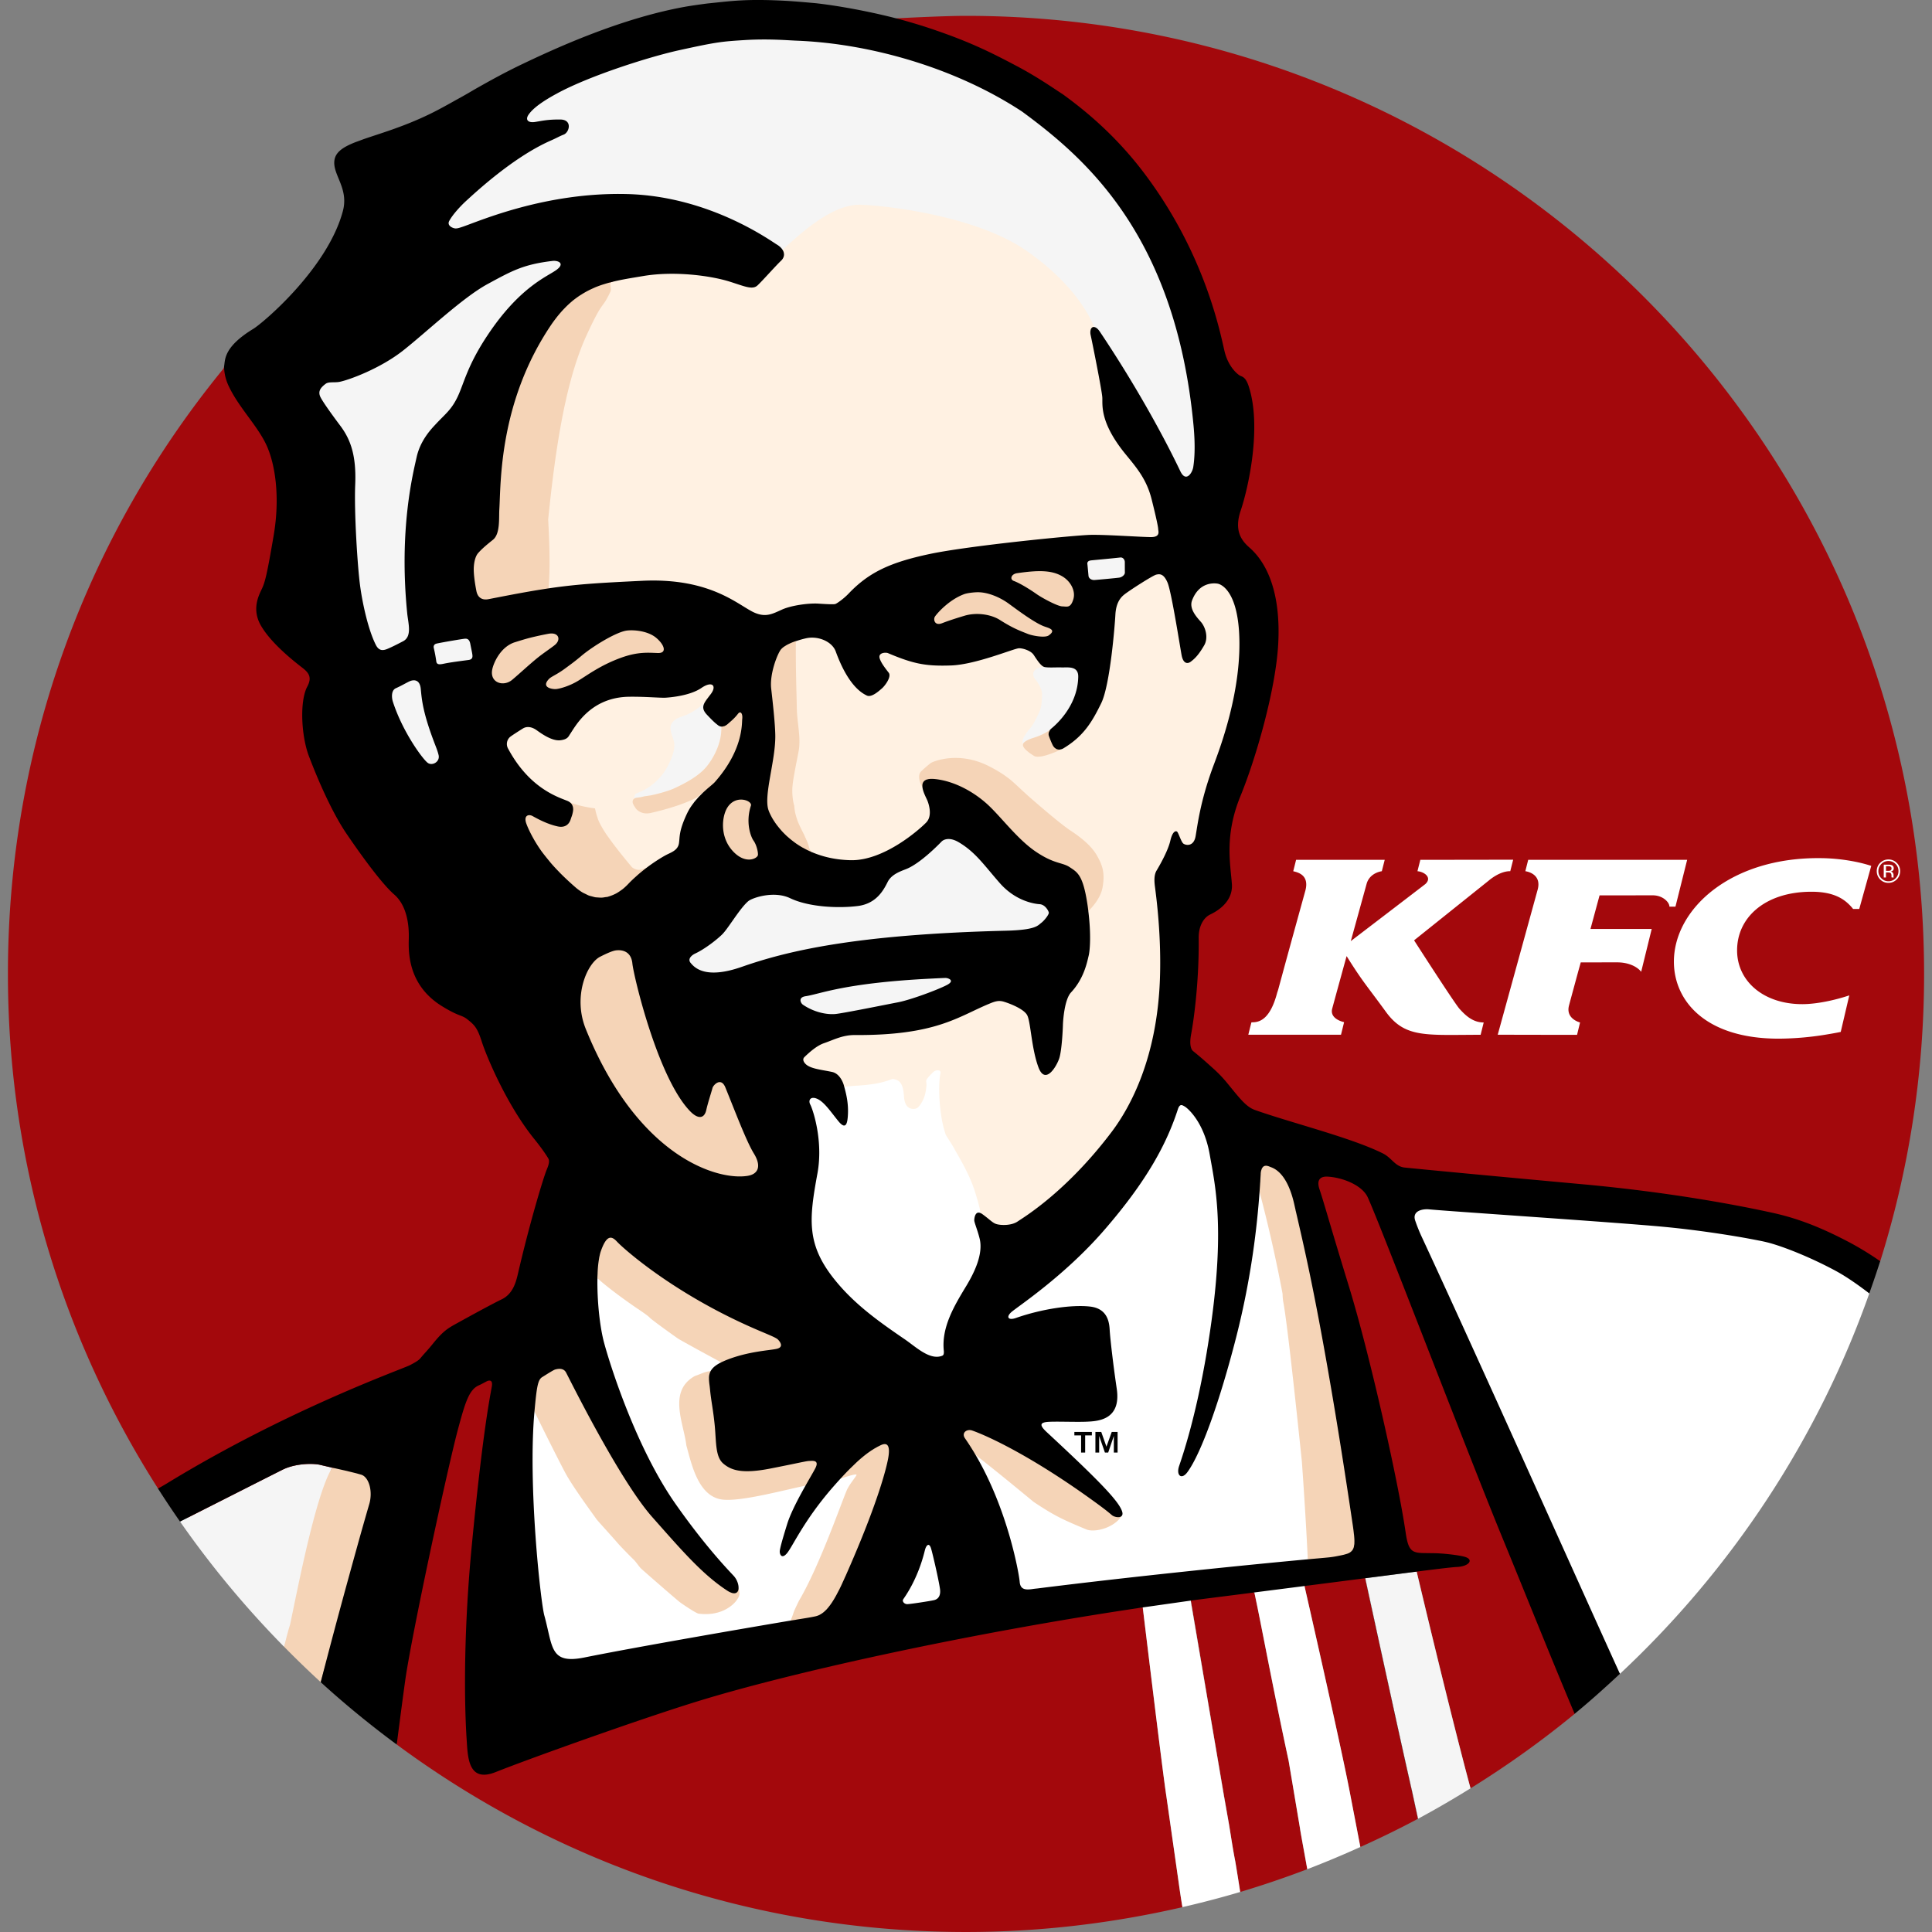 <svg width="295.295px" height="295.295px" viewBox="3.495 2.509 295.295 295.295" xmlns="http://www.w3.org/2000/svg"><rect x="3.495" y="2.509" width="295.295" height="295.295" fill="#808080" stroke="none"/><path d="M151.146 4.931c-3.52 0-10.387.368-10.667.385 1.331.355-102.726 53.74-102.726 53.18-.032.181-.081.331-.176.449-20.628 25.234-32.872 57.29-32.872 92.426 0 28.958 8.437 55.93 22.944 78.656.098-.053 36.938 35.63 36.487 39.123 24.333 18 54.419 28.653 87.006 28.653 11.381 0 22.438-1.344 33.08-3.795a118.666 118.666 0 0 1-.529-3.446l-1.922-13.5c-.58-3.693-3.604-28.793-3.604-28.793l-.011-.074 3.22-1.236s4.231.175 4.127.188c0 0 4.291 25.244 5.037 29.623l.808 4.636c.311 1.866.574 3.718.959 5.636.271 1.595.51 3.124.746 4.646 3.471-1.043 6.891-2.2 10.246-3.482-.51-2.869-1.064-5.826-1.111-6.264l-1.729-10.27c-2.284-10.595-3.739-18.454-4.808-23.682-.151-.751-.436-2.086-.436-2.086l3.305-1.322 4.36.34s5.562 24.34 6.951 31.699l1.586 8.193c2.983-1.35 5.937-2.775 8.806-4.318l-.918-4.204c-.098-.407-.203-.896-.328-1.44-1.869-8.222-6.828-31.125-6.828-31.125l3.978-1.562 3.886.547h.018s4.992 21.114 8.23 33.131c5.562-3.452 10.891-7.243 15.915-11.387 0 0 46.373-69.416 46.705-69.187 4.347-13.857 6.701-28.604 6.701-43.899C297.58 70.496 232.018 4.931 151.146 4.931z" fill="#a3080c"/><path d="M187.834 77.833s-18.29-34.49-25.751-39.667c-7.452-5.177-19.735-8.409-28.25-7.333-10.781 1.361-35.439 14.41-37.078 14.841.012.126-9.187 11.473-11.589 23.159-.534 2.597-10 44-10 44l18 52 64.146 30.604 23.521-25.604s3.001-25.333 9.334-44.333 4.333-29.333 4.333-29.333l-6.666-18.334z" fill="#fff1e2"/><path d="M114.01 210.609zM109.271 111.341c-1.018.58-1.771.716-2.241.966-.471.257-1.214.809-1.03 1.796.194.992.466 1.314.561 2.079.09.757-.274 2.129-1.154 3.687-.866 1.562-2.252 2.69-3.039 3.147-.774.463-1.249.588-1.689.82-.1.046-.19.285-.28.765l-.009.009a.756.756 0 0 1 .204-.118c.169-.072.517-.081.83-.139.303-.056.526-.127.637-.142.118-.014.82-.113.938-.139.118-.023 2.245-.468 3.563-1.075 1.311-.61 3.613-1.72 4.932-3.314.969-1.167 2.136-3.292 2.25-5.401.027-.436.022-.707.022-.707s.005 0 .005-.005c.015 0 .028-.004.042-.004a.93.93 0 0 1-.563-.208c-.353-.276-.638-.48-1.72-1.636-.696-.746-.648-1.293-.271-1.918-.009.014-.025.028-.035.042-.322.3-.948.916-1.953 1.495M163.049 104.448s-.594.051-.798.141c-.162.067-.468.181-.677.461-.209.285-.256.783.181 1.318.444.533 1.058 1.529 1.007 2.382-.033.375.021 1.601-.375 2.484-.445 1.001-.959 1.988-1.312 2.433-.204.262-1.146 1.304-1.284 2.042-.037.155 0 .327.073.489 0 0 .011-.009.011.004-.005.005 0 .014-.005.023a.473.473 0 0 1 .088-.167c.234-.264.714-.531 1.548-.788 1.106-.35 1.892-.767 2.503-1.233-.074.086-.093.186-.14.285.063-.153.135-.304.272-.424.328-.283 4.668-3.196 4.779-7.899.042-1.766-2.249-1.999-3.203-2.031-.709-.03-2.045.62-2.609.483-.01-.004-.026-.019-.047-.023.01 0 .01.004.01.004-.001.011-.018.011-.022.016M116.833 136.916s17.25 5.334 25.5-4.25c8.25-9.583 22.5 5.084 23.416 9.417.918 4.333-21.416 16.333-28.166 16.583s-33.5-3.333-33.5-6.083 12.75-15.667 12.75-15.667zM187.625 68.375c-2.743-29.092-16.129-43.673-25.75-50.75-10.111-6.662-34.164-12.53-45.5-12C103 6.25 72.112 20.839 70.917 21.917c-1.139 1.039-21.854 35.677-19.292 41.865 2.562 6.188 6.192 35.413 7.375 37.76.36.703 6.269 19.743 10.167 19.042 3.929-.707 7.592-18.072 7.417-19.417-.5-3.833-7.457-21.106-6.917-23.542.547-2.429 19.128-31.52 20.458-32.542.938-.714 32.811-4.678 32.996-4.37-.004-.009-.004-.019-.017-.028l-.004-.005c2.228-1.942 7.395-7.061 12.012-6.877 4.613.19 17.802 1.838 25.253 7.021 7.462 5.177 9.766 10.245 10.398 11.663-.004 0-.014.007-.019.007.25.037 10.629 23.631 13.671 23.715 2.03.055 3.544-4.337 3.21-7.834zM174.713 87.718c-1.107.129-4.134.405-4.468.447-.595.077-.579.413-.542.665.031.26.125 1.256.16 1.685.037.426.482.676.939.639.459-.032 3.354-.294 3.785-.361.422-.069.84-.426.834-.767-.009-.343-.004-1.249-.009-1.615-.01-.369-.282-.74-.699-.693M54.274 226.835c.575.125 1.188.265 1.78.403-1.323-.307-2.762-.621-3.587-.825-.408-.103-1.05-.162-1.793-.147-1.24.027-2.771.271-4.007.892-1.563.776-11.493 5.812-15.655 7.914a147.622 147.622 0 0 0 15.908 19.141c.364-1.501 6.873-8.331 7.789-12.334 1.254-5.486-1.867-12.727-.435-15.044M220.016 242.717l-7.848 1.012s5.645 26.063 7.156 32.564l.91 4.204c2.73-1.47 5.4-3.022 8.022-4.653-3.243-12.017-8.235-33.127-8.235-33.127h-.005z" fill="#F5F5F5"/><g fill="none"><path d="M172.609 223.619l-.789-2.248h-.902v3.15h.574v-2.535l.876 2.535h.505l.867-2.535v2.535h.578v-3.15h-.903zM167.706 221.898h1.028v2.623h.621v-2.623h1.03v-.527h-2.679z"/></g><path d="M265.486 138.438c-3.963 2.994-6.157 7.038-6.145 11.085.018 5.999 4.87 11.776 16.112 11.739a45.938 45.938 0 0 0 7.487-.681 45.762 45.762 0 0 0 1.9-.349l1.307-5.584c-2.178.728-4.93 1.33-7.137 1.34-5.986.019-10-3.531-10.01-8.187-.01-2.48 1.01-4.66 2.854-6.254 1.976-1.708 4.887-2.741 8.527-2.741 2.883 0 4.569.797 5.719 1.935.231.223.444.457.631.702h.938l1.835-6.59c-1.892-.624-4.694-1.149-7.651-1.182-6.884-.091-12.478 1.829-16.367 4.767M256.111 139.354c.808 0 1.479.294 1.929.679.386.327.616.716.616 1.052h.923l1.788-7.156h-24.295l-.354 1.4-.084.34s2.659.299 1.844 2.957l-6.064 22.034 10.314.02h1.81l.459-1.892s-2.269-.547-1.675-2.642c.027-.131.882-3.265 1.392-5.146.228-.812.39-1.396.39-1.396l5.553-.004c.908 0 1.604.167 2.142.375 1.112.426 1.539 1.072 1.539 1.072l1.61-6.548h-9.359l1.012-3.74.379-1.395 8.131-.01zM226.592 156.727c-.72-.77-6.962-10.493-6.962-10.493l11.039-8.835.366-.294a7.621 7.621 0 0 1 1.365-.917c1.174-.603 1.93-.517 1.93-.517l.443-1.761-14.189.021-.354 1.395-.084.345c.965.067 2.311.929 1.211 1.956-.145.123-11.404 8.727-11.404 8.727l.088-.304 2.341-8.481c.495-1.694 2.315-1.898 2.315-1.898l.445-1.745-13.547.004-.348 1.396-.09.345c.648.167 2.498.526 1.857 2.957-4.521 16.338-4.004 14.721-4.31 15.611-1.013 3.873-2.53 4.406-3.442 4.505-.199.019-.371.019-.496.026l-.187.731-.287 1.158H208.46l.474-1.918s-2.248-.445-1.82-2.067a1051 1051 0 0 1 1.287-4.708c.486-1.771.916-3.323.916-3.323 2.457 3.939 3.023 4.425 5.988 8.495 2.729 3.765 5.646 3.589 12.688 3.54.573-.004 1.168-.009 1.808-.009l.469-1.882c-1.784.011-2.965-1.292-3.678-2.06M293.398 134.391a1.739 1.739 0 0 0-1.27-.517c-.49 0-.908.172-1.261.517a1.726 1.726 0 0 0-.521 1.263c0 .498.176.92.521 1.271.344.346.771.526 1.261.526.501 0 .918-.181 1.27-.526.35-.352.524-.774.524-1.271a1.691 1.691 0 0 0-.524-1.263m-.173 2.359a1.485 1.485 0 0 1-1.095.457c-.426 0-.788-.153-1.084-.457a1.501 1.501 0 0 1-.45-1.096c0-.422.153-.788.45-1.087a1.47 1.47 0 0 1 1.084-.456 1.5 1.5 0 0 1 1.095.456c.297.299.444.665.444 1.087 0 .43-.148.797-.444 1.096" fill="#fff"/><path d="M292.941 135.231c0-.246-.106-.412-.303-.498a1.745 1.745 0 0 0-.537-.065h-.687v1.963h.339v-.776h.271c.189 0 .314.023.396.065.116.076.181.225.177.452v.151l.014.067v.023s0 .009.011.019h.319l-.006-.028c-.019-.014-.019-.046-.027-.1v-.29c0-.1-.036-.209-.109-.309-.064-.101-.188-.167-.334-.19a.662.662 0 0 0 .282-.095.442.442 0 0 0 .194-.389m-.546.344a.921.921 0 0 1-.318.037h-.319v-.707h.292c.193-.004.338.022.426.072.084.046.131.146.131.29a.32.32 0 0 1-.212.308M273.5 189.501c-18.667-5.667-57-4.333-57-4.333l31.333 73.833s2.901-1.455 3.265-.661c16.998-15.892 30.197-35.764 38.112-58.146-.624-.48 2.957-5.026-15.71-10.693z" fill="#fff"/><path fill="none" d="M174.318 221.751v-.38h-.31z"/><path fill="none" d="M174.318 221.751v-.38h-.31z"/><path d="M209.842 276.622c-1.398-7.358-6.966-31.699-6.966-31.699s7.392-1.942 9.124-6.173c1.732-4.229-2.189-10.745-2.375-13.312-.801-7.666-3.812-39.063-8.75-45.563-2.875-3.785-16.096-11.253-17.125-11.208-4.75.208-14.25 20.896-22.188 22.771-5.291 1.25-9.029-3.897-8.172-3.509-.016-.011-.033-.02-.043-.028 0 0 .01-.592-.875-3.373-.886-2.791-2.74-5.719-3.083-6.381-.333-.664-1.339-2.109-1.374-2.275-.028-.163-.394-1.094-.653-2.79-.493-3.272-.267-5.464-.248-5.663.01-.2.101-.793.128-.913.021-.126-.028-.339-.179-.376-.158-.027-.58-.13-1.021.324-.92.928-.962 1.104-.979 1.261-.032.147.063.427.035.751-.1 1.029-.28 1.816-.741 2.567-.459.76-.758 1.021-1.408.959-.661-.06-1.211-.584-1.291-1.941-.086-1.356-.353-1.821-.625-2.141-.271-.334-.889-.487-1.1-.474-.208 0-.382.186-1.812.537-1.418.36-3.672.481-4.004.495-.339.021-1.576.146-1.585.148.259.968-5.198-.521-6.116.216-1.875 1.5-2.751 11.24-3.667 16.291l-.002.016L92 188.25l-10.75 25s3.25 49.5 3.25 50.25 68-14.75 68-14.75l25.654-.555s.007.019.012.067c.182 1.479 3.025 25.104 3.604 28.804l1.924 13.49c.158 1.146.334 2.305.527 3.447 2.977-.688 5.924-1.45 8.83-2.32-.236-1.521-.48-3.056-.746-4.641-.382-1.923-.646-3.771-.955-5.641l-.814-4.635c-.742-4.375-5.042-29.613-5.042-29.613l4.507-2.846 5.217 1.594c.139.641.277 1.334.436 2.086 1.07 5.236 2.529 13.088 4.807 23.673l1.729 10.278c.047.437.604 3.394 1.117 6.267a150.949 150.949 0 0 0 8.11-3.394l-1.575-8.189z" fill="#fff"/><g fill="#f5d4b7"><path d="M158.875 89.083c-5.667.833-13.917 5.458-13.542 8.833.231 2.092 12.05 2.412 17.375 2.792s6.204-4.739 5.918-7.521-3.787-4.98-9.751-4.104zM197.547 179.938c-2.812-.293-1.506 4.268-1.539 4.729v.009a221.787 221.787 0 0 1 3.518 15.567c.012.478.047.897.106 1.237.403 2.111 1.237 8.938 2.841 24.356.371 5.136.695 10.492.909 14.997.146-.01 9.618.539 9.618.539s-.375-13.25-3.312-29.875c-2.939-16.623-7.344-31.059-12.141-31.559zM172.007 138.188c.427-2.345-.062-3.504-.829-4.875-.756-1.367-2.216-2.646-4.104-3.886-1.824-1.214-5.949-4.854-6.35-5.198-.39-.336-2.316-2.157-2.762-2.519-.464-.357-1.363-1.105-3.337-2.106-4.783-2.412-8.629-.607-8.778-.524-.146.082-.856.656-1.536 1.302-.67.635-.167 1.863.09 2.311 0 0 25.384 18.607 25.435 19.041l.019.014s1.799-1.644 2.152-3.56M161.505 115.271c-.834.257-1.313.523-1.548.788-.046.053-.064.111-.083.167-.021.044-.021.09-.021.134v.102c.01.044.027.081.037.121.022.046.047.095.074.141.02.03.037.063.062.095.037.058.09.113.141.171.021.028.047.051.074.077a3.548 3.548 0 0 0 .274.25c.09.077.182.148.273.225.02.009.027.019.047.033.111.081.223.155.334.231.004.005.01.005.014.009.125.081.246.158.361.234.125.074.301.113.516.118a3.48 3.48 0 0 0 .724-.067c.89-.176 2.028-.625 2.993-1.087 0 .005-.01 0-.02.005-.056.019-1.82-2.894-1.752-2.98-.609.466-1.388.883-2.5 1.233M127.421 132.678c.07.028.132.069.204.097-.009-.009-.015-.014-.02-.023-.361-.375-.389-.459-.515-.969-.137-.531-.484-1.182-.63-1.55-.157-.371-.855-1.629-1.124-2.444-.268-.816-.389-1.314-.443-2.132-.208-.617-.366-1.845-.271-2.955.081-.982.299-2.113.922-5.292.422-2.088-.239-4.493-.262-6.72-.02-1.717-.189-5.937-.143-10.184v-.014c-.294.1-38.097-8.01-37.831-8.05.005 0 .015-.005.023-.005.299-3.13.118-7.341-.051-10.534.979-9.591 2.453-20.693 5.842-28.094 2.619-5.691 2.269-3.816 3.563-6.498.072-.144.167-.313.182-.512.014-.134-.096-.887-.118-1.126v-.009c-.077.023-9.29-2.557-20.753 23.752C71.198 80.438 77.583 108 77.583 108l9.979 3.313 6.5-3.531 15.375-3.156 6.281 3.063s-1.935 5.881-1.95 5.881c0 .004-.005.004-.005.004s.005.276-.027.707c-.108 2.113-1.276 4.238-2.25 5.406-1.313 1.59-3.614 2.7-4.924 3.313-1.32.603-3.445 1.052-3.57 1.073-.113.027-.82.123-.935.141-.114.009-.332.081-.635.141-.315.054-.66.063-.832.135a.602.602 0 0 0-.204.123.482.482 0 0 0-.18.309.735.735 0 0 0-.005.276c.063.312.402.749.442.825.142.271.957 1.045 2.292.746a41.822 41.822 0 0 0 4.063-1.124c1.182-.385 2.749-1.063 2.988-1.272.243-.202.893-.698.997-.755 0-.005.004-.005.004-.005.135-.123.263-.239.39-.348.054-.046.108-.104.163-.146l.036-.031c.207 2.477-2.764 9.914-2.764 9.914s-6.922 2.463-6.483 2.137c0 0-.008 0-.008.004-.562.276-1.391.575-2.229-.081 0 0-.815-.952-1.813-2.215a60.083 60.083 0 0 1-1.855-2.458 15.837 15.837 0 0 1-.945-1.476c-.431-.734-.603-1.205-.679-1.499-.009-.023-.02-.049-.02-.067-.186-.489-.341-1.281-.341-1.281-1.249-.155-2.563-.44-3.776-.883.009.004.009.016.019.025.101.09-8.573 1.982-8.573 1.982l8.975 36.563s16.75 26.333 27.25 21.25c1.565-.758 4.29-6.095 3.167-7.917-1.154-1.867-18.917-31.333-18.917-31.333s24.598-13.181 24.837-13.075zM161.469 232.059c3.28 2.179 4.422 2.688 8.008 4.188 1.142.538 4.152-.074 5.44-2.002-.022.01-.046.037-.063.052-.01.004-.01.004-.02.004-.084.051-17.861-13.897-20.178-14.723-.825-.292-5.365 1.374-4.781 2.213.523.755 2.719 3.042 2.77 3.13 3.099 2.41 6.998 5.626 8.824 7.138M123.667 206.333l-29.729-17.021s.867 8.433.862 8.564l.009.011c2.169 1.94 5.566 4.265 6.103 4.63.198.131 1.58 1.043 1.875 1.373.365.396 4.033 3.006 4.313 3.2.268.183 4.229 2.368 6.629 3.646.086-.048-1.67 1.391-1.643 1.345-.844.056-1.456.443-2.387.741-4.167 2.341-1.694 7.211-1.301 10.604.797 2.859 1.804 7.823 5.511 8.286 2.822.339 9.282-1.427 12.697-2.127.484-.855 5.435-1.163 5.374-1.094.874-.262 2.046-.674 2.401-.607.213.037-.774 1.085-1.346 2.155-.575 1.08-4.129 11.572-7.438 17.161-1.11 2.289-.584 1.344-1.26 3.008v.005l6.705 1.535 10.833-27.501-18.208-17.914zM89.943 227.711c1.154 2.141 4.479 6.632 4.642 6.887.162.25.878 1.021 1.722 1.965.846.94 1.571 1.763 1.775 2.002.204.232 1.789 1.877 2.198 2.254.408.375.881 1.141 1.224 1.459 1.173 1.054 5.492 4.808 5.909 5.117.417.318 2.477 1.699 2.848 1.75 3.71.471 5.531-1.562 5.907-2.164.38-.588.452-.842.218-1.724-.005.063-14.322-10.694-23.822-31.382-.368-.801-3.663-4.791-6.688-2.375-2.484 1.984-.688 6.738-.688 6.738v.027c.943 1.948 3.768 7.62 4.755 9.446M61.833 229.75c.958-3.584-6.987-2.785-7.56-2.915-2.477 4.009-5.106 17.625-6.445 24.002-.232.718-.544 1.872-.911 3.364a147.56 147.56 0 0 0 5.604 5.418c1.383-5.381 9.058-28.916 9.312-29.869z"/></g><g><path d="M292.611 136.589c0 .009.006.019.006.023 0 0 0 .009.005.019-.005-.009-.005-.019-.005-.019a.054.054 0 0 1-.006-.023" fill="#a3080c"/><path d="M274.557 187.911c-4.431-.981-14.922-3.087-29.066-4.386-14.135-1.287-25.706-2.392-27.297-2.563-1.455-.146-1.982-1.479-3.305-2.144-4.791-2.402-13.848-4.633-19.523-6.631-1.403-.485-2.326-1.729-4.264-4.092-1.178-1.44-1.976-2.091-2.983-3.004a56.333 56.333 0 0 0-2.271-1.933c-.344-.278-.584-1.075-.287-2.623.297-1.554 1.225-7.614 1.148-14.67-.02-1.894.814-3.107 1.701-3.55.477-.241 3.582-1.622 3.373-4.674-.219-3.089-1.174-7.398 1.312-13.463 2.404-5.876 5.407-16.364 5.77-23.283.386-7.35-1.461-12.091-4.36-14.658-1.131-.992-2.466-2.491-1.376-5.691 1.163-3.443 3.275-12.846 1.2-19.066-.466-1.381-.992-1.39-1.31-1.557-.317-.162-1.824-1.316-2.391-3.854-.761-3.346-3.207-15.238-12.43-27.327-4.887-6.418-10.104-10.235-12.188-11.773-1.429-.929-3.936-2.676-6.935-4.271-4.291-2.269-7.697-4-14.548-6.217a98.19 98.19 0 0 0-4.053-1.17h-.022s-5.837-1.562-12.149-2.299c-1.078-.1-2.553-.236-4.227-.35-6.498-.38-8.87.019-12.249.359-.361.035-.729.09-1.092.139-.674.09-1.371.194-2.1.308-10.04 1.719-20.254 6.428-25.222 8.797-2.805 1.332-5.286 2.718-7.568 4.018-.063.04-.144.086-.186.111a69.62 69.62 0 0 1-2.407 1.365c-1.404.792-2.746 1.534-4.046 2.169-4.021 1.956-7.558 2.957-10.144 3.854-.47.176-.863.325-1.168.429-1.864.726-3.052 1.476-3.27 2.713-.398 2.22 2.215 4.28 1.282 7.821-2.297 8.708-12.126 17.066-13.702 18.03-4.565 2.786-4.28 4.725-4.456 5.717 0 .922.189 1.946.714 3.052 1.521 3.223 4.335 5.985 5.712 8.898 1.381 2.915 2.168 8.024 1.135 13.996-.986 5.775-1.295 7.056-1.808 8.115-.51 1.063-1.539 3.128-.12 5.584 1.425 2.463 4.428 4.976 6.312 6.421 1.002.774 1.521 1.476.778 2.871-1.224 2.283-.911 7.666.248 10.678 1.75 4.595 3.805 8.975 5.712 11.79 1.909 2.813 5.315 7.601 7.318 9.333 1.995 1.743 2.269 4.764 2.23 6.639-.042 1.865-.304 7.153 5.13 10.462 2.678 1.646 2.918 1.232 3.9 2.039.982.793 1.444 1.205 2.123 3.346.679 2.133 3.768 9.612 8.021 14.877 1.241 1.529 1.93 2.613 2.078 2.864.15.25.381.528-.157 1.788-.535 1.261-2.682 8.439-4.395 15.859-.313 1.36-.773 3.149-2.48 3.989-1.71.824-5.529 2.935-6.919 3.702-1.398.77-2.089 1.188-3.698 3.188-.716.891-1.237 1.412-1.689 1.955-.26.314-.375.516-1.735 1.225-1.178.611-18.66 6.763-37.198 18.104a46.89 46.89 0 0 1-1.314.76 141.141 141.141 0 0 0 3.365 5.043c4.162-2.104 14.091-7.137 15.652-7.915 1.232-.621 2.765-.862 4.004-.893.746-.014 1.386.048 1.793.148.832.204 2.264.521 3.594.823.123.027.246.058.373.084.082.02.163.037.248.062.549.136 1.057.256 1.467.366.023.009.042.009.065.02.199.057.38.105.519.147 1.181.389 1.809 2.604 1.17 4.62a503.955 503.955 0 0 0-1.931 6.808c-.338 1.215-.707 2.552-1.096 3.97a1018.368 1018.368 0 0 0-4.353 16.309c3.7 3.373 7.582 6.548 11.616 9.531.452-3.493.927-7.131 1.295-9.777.964-6.904 6.479-32.479 8.036-38.294 1.133-4.231 1.722-6.159 3.211-6.826.447-.194.955-.491 1.249-.635.294-.136.938-.292.739.829-.228 1.33-1.376 6.757-3.065 24.367-1.173 12.217-1.201 23.037-.779 29.545.182 2.771.229 6.688 4.469 4.989 4.954-1.979 21.842-8.034 30.864-10.814 14.527-4.481 41.755-10.466 67.998-14.339l7.338-1.043s4.297 25.242 5.037 29.617l.814 4.631-.807-4.631c-.746-4.375-5.037-29.617-5.037-29.617 1.027-.142 2.062-.273 3.082-.403 2.35-.297 4.557-.574 6.632-.845l7.665-.981c3.587-.459 6.664-.853 9.271-1.194 0 0 4.955 22.902 6.817 31.129.13.541.241 1.029.334 1.438l.917 4.204h.014l-.912-4.204c-1.512-6.507-7.154-32.564-7.154-32.564l7.848-1.012c2.32-.296 5.277-.667 6.158-.709 1.844-.076 2.648-1.12 1.241-1.543-1.017-.297-3.364-.531-4.552-.561l-1.771-.023c-1.816-.031-2.335-.39-2.734-3.066-1.131-7.853-5.504-27.314-8.646-37.575-3.04-9.899-3.791-12.749-4.522-14.929-.641-1.877.6-1.992 1.195-1.966 2.215.106 5.283 1.257 6.163 3.151 1.946 4.222 15.267 39.107 20.614 52.113 3.373 8.193 7.304 18.057 11.016 26.843 2.379-1.955 4.672-4.015 6.92-6.117-6.91-15.19-22.291-49.604-30.402-67.021a26.169 26.169 0 0 1-.885-2.238 1.653 1.653 0 0 1-.098-.533c.01-1.111 1.479-1.266 2.206-1.195 2.862.287 28.872 2.002 35.974 2.68 4.686.443 9.36 1.158 12.483 1.716.724.134 1.36.255 1.899.36a24.82 24.82 0 0 1 1.492.328c2.316.604 6.403 2.221 10.188 4.25 1.564.834 3.346 2.049 5.255 3.514a159.046 159.046 0 0 0 1.669-4.922 46.916 46.916 0 0 0-4.395-2.717c-4.32-2.304-7.966-3.769-11.919-4.649M62.776 101.66c-.707.304-1.346.385-1.835-.579-1.186-2.345-2.087-6.521-2.431-9.234-.354-2.711-.896-10.803-.725-15.224.189-4.424-.675-6.896-2.256-9.012-1.585-2.113-2.604-3.58-2.993-4.292-.489-.888-.162-1.495.773-2.173.454-.318 1.381-.127 2.098-.276 1.418-.285 6.153-2.002 9.681-4.769 3.52-2.767 9.13-8.119 12.937-10.179 3.795-2.06 5.48-2.999 9.922-3.532.788-.092 1.97.329.636 1.344-1.333 1.015-5.608 2.53-10.593 10.052-3.061 4.602-3.56 7.26-4.529 9.325-.974 2.064-1.905 2.648-3.446 4.319-.75.797-2.278 2.472-2.829 4.901-.535 2.431-2.748 10.995-1.448 23.948.153 1.508.774 3.515-.64 4.245-.873.453-1.622.837-2.322 1.136m6.104 17.453c-.753-.535-3.831-4.702-5.33-9.333-.165-.489-.345-1.733.466-2.088.665-.285 1.548-.797 2.007-1.015.465-.234 1.624-.538 1.784 1.133.162 1.675.308 3.649 2.217 8.59.346.883.417 1.159.507 1.513.247 1.026-.954 1.696-1.651 1.2m6.27-15.736c-.204.035-2.316.29-3.455.503-.707.13-1.435.394-1.516-.287a22.315 22.315 0 0 0-.389-2.072c-.061-.287.077-.559.419-.64.839-.194 4.081-.739 4.394-.755.313-.004.63.102.766.751.123.651.279 1.344.316 1.626.038.29.119.774-.535.874m1.152-10.578c-.195-.987-.468-2.677-.38-3.729.03-.419.157-1.467.66-2.032.711-.806 1.656-1.539 2.269-2.035 1.115-.913.883-3.276.964-4.632.246-3.939-.104-16.378 7.968-28.279.312-.452.628-.869.94-1.263.095-.118.19-.227.285-.343.231-.273.463-.536.702-.779a14.911 14.911 0 0 1 1.168-1.105c.042-.033.079-.07.118-.104.327-.264.655-.503.981-.73.118-.077.236-.153.354-.222.225-.148.452-.281.679-.41.129-.07.257-.142.389-.209.248-.127.503-.246.755-.359.096-.04.19-.086.285-.13.327-.137.663-.259.996-.373.143-.049.281-.09.422-.134.224-.07.447-.137.67-.199.076-.019.146-.046.223-.065v.009c1.643-.438 3.328-.684 5.03-.973 4.805-.816 10.406-.053 13.287.864 2.29.725 3.45 1.281 4.216.558.77-.72 2.775-2.994 3.626-3.8.117-.114.209-.239.272-.362.026-.042.04-.085.059-.127.031-.081.058-.167.071-.252.005-.046.015-.095.015-.146 0-.081-.01-.162-.023-.248-.009-.042-.009-.09-.03-.132a1.17 1.17 0 0 0-.154-.341c-.187-.311-.484-.588-.852-.809-.934-.549-10.312-7.431-22.954-7.739-12.353-.309-22.379 4.062-25.038 4.977-.538.181-.814.276-1.13.28-.313.009-1.391-.359-.992-1.138.438-.832 1.534-2.113 2.673-3.151 1.195-1.077 7.04-6.579 12.813-9.127 1.068-.468 1.328-.663 2.012-.929.874-.331 1.391-2.301-.54-2.306-1.979-.014-2.767.208-3.812.371-1.047.174-1.622-.294-.961-1.191.653-.894 1.944-1.886 4.274-3.151 5.059-2.757 14.313-5.663 18.688-6.62 5.705-1.249 6.402-1.33 10.188-1.562 3.541-.204 6.373.046 7.713.1 11.343.431 24.406 4.185 34.52 10.844 9.615 7.075 23.455 18.862 26.197 47.959.329 3.492.098 5.471-.037 6.345-.119.874-1.111 2.481-1.982.656-2.869-6.013-7.305-13.882-12.31-21.341-.297-.443-.599-.656-.844-.688a.451.451 0 0 0-.278.033c-.021.014-.037.037-.061.053a.53.53 0 0 0-.135.146c-.02.044-.043.09-.057.137a.948.948 0 0 0-.046.204c-.01.062-.021.121-.021.186 0 .148.01.311.053.489.125.528 1.719 8.418 1.777 9.517.069 1.096-.467 3.786 3.619 8.75 1.67 2.037 3.151 3.777 3.912 6.782.75 2.994 1.006 4.275 1.01 4.593.012.313.371 1.205-1.074 1.214-1.438.004-6.924-.394-9.272-.341-2.351.056-18.569 1.647-24.603 2.929-6.035 1.284-9.282 2.804-12.381 6.06-.746.783-1.789 1.513-2.026 1.58-.224.063-1.011.046-2.549-.058-1.532-.1-4.188.276-5.584.906-1.404.628-2.405 1.212-4.096.523-2.417-.978-6.563-5.443-17.328-4.917-6.48.317-9.8.494-14.297 1.159-.262.042-.533.081-.802.123-.171.028-.348.055-.523.085-.095.014-.194.028-.294.046-1.831.299-3.899.684-6.452 1.182-.354.067-.702.139-1.068.208-.994.199-1.682-.247-1.867-1.287m99.126-2.776c0 .343-.418.698-.845.77-.422.067-3.317.332-3.78.366-.455.032-.9-.218-.938-.646-.037-.422-.131-1.423-.157-1.685-.047-.246-.058-.589.532-.665.344-.042 3.363-.313 4.479-.445.416-.049.689.327.699.692 0 .366 0 1.273.01 1.613m-13.547 3.251c-.896-.63-2.471-1.622-3.425-1.97-.658-.236-.429-1.059.51-1.19 3.263-.476 5.356-.476 6.979.538 1.187.735 1.975 2.162 1.611 3.42-.427 1.444-.992 1.131-1.701 1.119-.709-.014-3.089-1.284-3.974-1.917m1.887 6.366c-.574.387-2.451.042-3.133-.225-1.4-.549-2.393-.929-4.339-2.164-1.271-.806-3.479-1.205-5.413-.621-1.274.385-2.298.707-3.42 1.14-1.124.431-1.354-.593-1.06-1.031.29-.438 2.069-2.521 4.429-3.406.496-.19 1.506-.294 2.002-.304 1.521-.044 3.406.698 4.834 1.74 1.439 1.05 3.727 2.762 5.229 3.404.703.303 2.232.526.871 1.467m-46.915 50.653c-5.692 1.993-7.288-.009-7.795-.603-.505-.593.118-1.172.721-1.453 1.354-.63 3.166-2.002 4.081-2.896.92-.892 2.707-3.997 3.997-5.088.612-.521 3.918-1.645 6.405-.459 2.957 1.409 7.561 1.555 10.388 1.187 2.825-.38 3.902-2.445 4.515-3.664.611-1.23 2.11-1.68 2.898-2.004 2.169-.887 5.04-3.863 5.334-4.166.294-.313 1.189-.753 2.612.081 2.59 1.522 3.907 3.536 6.311 6.268 2.406 2.734 5.252 3.161 6.086 3.214.834.053 1.354 1.02 1.392 1.286.046.266-.649 1.191-1.168 1.58-.521.389-.808 1.078-5.413 1.187-23.108.571-33.506 3.13-40.364 5.53m31.342 2.781c-1.371.709-5.449 2.246-7.479 2.637-2.037.391-8.5 1.701-9.591 1.789-1.358.105-3.261-.302-4.913-1.432-.332-.229-.783-1.117.422-1.295 2.236-.332 5.846-2.011 18.978-2.68 1.411-.072 2.074-.102 2.412-.109s1.552.381.171 1.09m-30.424 29.155c-4.586.756-16.795-2.826-24.733-22.416-2.046-5.039.198-10.053 2.167-11.066 1.168-.593 1.8-.834 2.198-.934.432-.109 2.51-.38 2.746 1.958.187 1.891 3.858 17.417 8.794 22.551 1.217 1.272 2.179 1.194 2.493-.12.27-1.205.802-2.79.957-3.395.109-.436 1.3-1.752 1.975-.074 1.452 3.562 3.204 8.224 4.355 10.091 1.126 1.821.764 3.121-.952 3.405m.905-51.222c.431.598.698 1.685.665 2.165-.044.554-1.938 1.559-3.907-.651-1.97-2.215-1.585-5.276-.77-6.576 1.3-2.074 3.854-1.041 3.607-.301-.853 2.562-.033 4.761.405 5.363m-14.635-28.687c-1.473-.048-3.058-.229-5.747.767-3.01 1.112-4.945 2.563-6.345 3.422-1.438.897-2.962 1.282-3.472 1.319-.507.044-2.355-.199-1.082-1.537.338-.366 1.149-.642 2.38-1.539.88-.648 1.532-1.11 2.533-1.953 1.784-1.52 5.42-3.717 7.005-3.912 1.163-.139 3.219.081 4.442 1.082 1.273 1.045 1.762 2.398.286 2.351m-25.327 2.61c.155-.964 1.209-3.506 3.43-4.243.299-.09 1.406-.45 2.331-.688a48.489 48.489 0 0 1 2.862-.625c1.607-.28 1.946.943.934 1.74-.663.528-1.722 1.216-2.658 1.974-1.423 1.164-2.79 2.458-3.847 3.337-1.287 1.072-3.372.484-3.052-1.495m7.545 27.681a.066.066 0 0 1-.009-.009l-.023-.035a22.377 22.377 0 0 1-1.117-1.745c-.073-.132-.146-.268-.222-.399-.346-.642-.67-1.291-.925-1.974-.498-1.323.336-1.518.892-1.23.555.297 2.179 1.244 3.914 1.61 1.06.218 1.689-.29 1.938-1.054.037-.114.085-.255.137-.408.03-.067.053-.139.076-.213.014-.044.027-.09.044-.139.022-.083.042-.164.06-.25.015-.044.02-.09.028-.134.021-.088.03-.174.04-.264.004-.044.004-.086.009-.135 0-.088-.009-.174-.019-.264-.005-.039-.01-.081-.02-.118a1.335 1.335 0 0 0-.1-.275c-.018-.028-.026-.058-.04-.081a1.273 1.273 0 0 0-.241-.29 1.657 1.657 0 0 0-.498-.299c-1.511-.607-5.795-1.96-9.012-7.943a1.437 1.437 0 0 1 .288-1.819c.314-.25 1.434-.964 1.97-1.295.542-.332 1.276-.294 2.041.234.735.526 2.332 1.689 3.613 1.576 1.19-.116 1.309-.604 1.521-.913.839-1.224 3.112-5.67 9.069-5.742 2.458-.032 4.76.195 5.584.144.815-.053 3.722-.315 5.434-1.48 1.686-1.159 2.405-.325 1.431.943-.145.19-.276.357-.399.524-.048.06-.085.113-.129.169a7.175 7.175 0 0 0-.346.503c-.371.628-.417 1.172.275 1.918 1.087 1.156 1.37 1.363 1.723 1.636a.92.92 0 0 0 .564.204c.09 0 .19-.019.29-.046.042-.014.083-.014.132-.032a1.98 1.98 0 0 0 .484-.306c.621-.549 1.038-.876 1.58-1.576.403-.517.744.004.644.813-.079.63.204 4.674-4.203 9.646-.144.167-.479.443-.896.797a9.557 9.557 0 0 0-.303.257c-.054.046-.109.1-.163.146-.138.12-.275.248-.417.38-.113.104-.228.229-.343.343-.118.118-.231.227-.351.354-.072.077-.144.167-.218.253-.148.167-.299.336-.447.521-.046.062-.09.127-.132.186a9.433 9.433 0 0 0-.476.669 8.734 8.734 0 0 0-.513.938c-1.226 2.616-1.067 3.479-1.2 4.433-.12.945-.854 1.321-1.68 1.703-.498.229-1.818.992-3.281 2.099l.008-.007c-.438.329-.884.695-1.326 1.073-.085.077-.167.148-.246.225-.442.389-.878.802-1.281 1.232a8.426 8.426 0 0 1-.818.751c-.095.074-.183.132-.277.199a7.535 7.535 0 0 1-.593.389 3.592 3.592 0 0 1-.319.165c-.2.1-.399.181-.604.252-.108.037-.213.082-.321.109-.054.014-.104.037-.153.053-.127.028-.255.032-.382.051-.158.028-.315.058-.476.067-.176.009-.355 0-.537-.009-.155-.017-.313-.017-.464-.035-.186-.028-.37-.086-.552-.137-.154-.04-.308-.072-.465-.127-.174-.067-.346-.163-.521-.248-.167-.081-.327-.146-.489-.246-.015-.012-.032-.016-.046-.025a9.036 9.036 0 0 1-.894-.649 43.113 43.113 0 0 1-2.524-2.35 1 1 0 0 1-.067-.077 28.226 28.226 0 0 1-1.281-1.386c-.035-.045-1.013-1.222-1.43-1.801m52.966 92.912c-.271 1.408-1.42 6.152-5.638 15.918-.285.658-.562 1.293-.832 1.906-.065.144-.132.28-.195.426-.104.234-.213.473-.316.693-.01.02-.015.037-.023.057-.153.34-.308.658-.466.975 0 0-.009.009-.009.02-.02.037-.042.078-.067.119-.056.111-.114.219-.169.324-.076.141-.148.292-.229.428 0 .015-.005.02-.009.026a.845.845 0 0 0-.056.093l-.181.315c-.01.019-.023.036-.033.056v.01c-.054.078-.101.157-.148.231-.014.026-.027.056-.042.078-.009.01-.016.021-.03.036-.063.105-.132.205-.198.314-.015.016-.028.027-.037.042-.076.111-.153.22-.228.324-.004 0-.016.021-.029.026-.064.09-.133.178-.199.261-.02.021-.032.037-.046.047-.076.103-.157.183-.228.271-.011 0-.021.014-.029.025-.042.042-.091.084-.133.13h-.004a.45.45 0 0 1-.077.074c-.014.015-.036.026-.051.047-.081.073-.158.146-.239.199-.009.009-.014.014-.027.021a1.91 1.91 0 0 1-.224.155.43.43 0 0 1-.058.037l-.037.021c-.016.014-.03.021-.044.021-.056.037-.114.069-.172.104 0 0-.009 0-.019.004-.074.041-.155.068-.241.098-.02.01-.04.02-.063.027-.09.026-.176.052-.271.074-.876.188-1.813.323-2.361.418-.081.008-.642.102-.688.118-.229.033-.476.07-.741.116v-.005c-6.331 1.065-23.552 4.031-31.54 5.646-5.299 1.058-4.778-1.611-6.108-6.429-.559-2.024-2.527-19.94-1.504-31.186.343-3.734.507-4.828 1.177-5.24.669-.413 1.694-1.08 2.002-1.168.3-.079 1.213-.32 1.639.448.417.761 8.151 16.451 13.206 22.135 4.485 5.064 7.638 8.738 11.419 11.206.25.167.465.27.66.334.019.009.042.021.064.026.09.027.171.041.248.052.076.01.146.005.213 0 .02-.005.037-.005.057-.011a.581.581 0 0 0 .301-.166l.033-.037a.767.767 0 0 0 .149-.318c.005-.02.005-.042.005-.062.104-.584-.174-1.469-.729-2.069-.834-.899-4.289-4.454-8.84-10.929-5.887-8.355-9.876-20.688-10.949-24.638-.702-2.586-1.096-6.664-1.031-9.918h-.009c.005-.144.009-.269.017-.407l.015-.311a16.63 16.63 0 0 1 .113-1.527c.015-.12.032-.228.046-.344l.087-.552c.019-.104.039-.199.063-.292.051-.25.109-.481.181-.683.916-2.617 1.681-2.336 2.491-1.459.812.885 8.12 7.518 20.169 12.916 2.559 1.146 4.085 1.672 4.434 2.049.345.365.896 1.141-.199 1.398-1.082.256-4.296.37-7.661 1.7-.195.079-.375.158-.54.231-1.177.527-1.729 1.058-1.979 1.627a1.897 1.897 0 0 0-.113.344c-.021.078-.04.171-.049.255-.015.129-.02.259-.015.389 0 .085-.005.173.004.261.01.166.028.334.046.511.04.297.081.603.111.938.178 1.826.494 3.129.726 5.571.227 2.451.086 4.666 1.281 5.7 1.191 1.02 2.817 1.626 7.16.783 4.12-.804 5.492-1.154 5.98-1.168.479-.016 1.636-.209.929 1.14-.067.13-.155.287-.259.478-.95 1.691-3.251 5.502-4.035 8.041-.869 2.799-1.045 3.573-1.121 4.051-.07.481.262 1.408 1.117.371.853-1.039 2.542-4.908 6.785-9.834a81.588 81.588 0 0 1 1.581-1.771c.004 0 .009-.01.019-.021.384-.412.741-.787 1.082-1.131.095-.098.185-.186.276-.271l.814-.788a20.232 20.232 0 0 1 1.851-1.543c.048-.027.09-.058.134-.088.183-.136.364-.257.531-.357.046-.026.095-.06.141-.093.167-.104.325-.188.471-.27.023-.02.059-.037.085-.051.02-.006.033-.02.046-.027.172-.078.315-.162.461-.229 1.185-.58 1.507.23 1.148 2.107m7.024 21.56c-.68.157-3.617.603-4.071.61-.447.011-.827-.407-.637-.729.189-.314 2.211-2.945 3.322-7.525.188-.746.654-1.266.957-.193.234.783 1.141 4.676 1.35 6.141.031.256.188 1.436-.921 1.696m1.232-37.345c-1.93.724-4.076-1.445-5.813-2.604-3.904-2.669-7.496-5.241-10.443-8.842-4.514-5.511-4.092-9.353-2.781-16.472.911-5.058-.741-9.812-1.101-10.482-.357-.672.046-1.354 1.114-.854 1.067.502 2.088 2.059 3.184 3.394 1.087 1.335 1.328.386 1.418-.521.208-2.094-.264-3.771-.525-4.744h-.006a1.805 1.805 0 0 1-.036-.157c-.153-.58-.693-1.873-1.829-2.108-1.522-.32-3.018-.455-3.83-1.039-.378-.271-.808-.828-.382-1.235.775-.751 1.901-1.747 2.971-2.113 1.455-.5 2.854-1.261 4.697-1.251 12.438.079 15.792-2.799 20.547-4.771.932-.392 1.49-.565 2.289-.315.803.241 2.977 1.058 3.525 2.024.551.97.648 5.011 1.711 7.926 1.047 2.924 2.83-.106 3.222-1.357.375-1.257.522-4.245.542-5.001s.24-3.944 1.24-5.019c1.988-2.123 2.457-4.635 2.697-5.617.213-.881.381-3.344-.056-6.843-.047-.431-.11-.883-.187-1.346-.672-4.22-1.521-4.577-2.666-5.344-1.147-.765-2.35-.433-5.271-2.435-2.613-1.798-4.986-4.94-6.966-6.857-1.972-1.914-5.088-3.839-8.376-4.178a5.975 5.975 0 0 0-.557-.023h-.037c-.146.009-.284.02-.402.044-.023.004-.037.014-.063.02a1.431 1.431 0 0 0-.28.079.26.26 0 0 1-.069.04c-.063.037-.125.072-.176.113-.023.023-.042.046-.067.072a.592.592 0 0 0-.1.123c-.023.032-.037.072-.057.109-.014.04-.035.072-.044.109a1.018 1.018 0 0 0-.037.176c0 .023-.004.042-.004.067-.005.081-.005.165.004.25h-.004c.067.813.653 1.805.802 2.213.208.554.734 2.248-.199 3.235-.94.987-6.436 5.904-11.583 5.781-2.326-.053-4.267-.531-5.896-1.226a.11.11 0 0 1 .02.025c-.069-.03-.127-.067-.199-.1a13.498 13.498 0 0 1-1.11-.552c-.056-.032-.123-.06-.186-.095a13.578 13.578 0 0 1-1.102-.711l-.304-.228a12.178 12.178 0 0 1-.746-.612c-.069-.063-.149-.125-.218-.186-.28-.267-.54-.528-.783-.788-.06-.072-.113-.139-.174-.204-.187-.215-.356-.429-.521-.637-.051-.067-.1-.127-.146-.195a12.61 12.61 0 0 1-.502-.753c-.02-.03-.03-.053-.049-.081-.127-.22-.236-.429-.332-.619-.023-.051-.048-.097-.072-.151a5.425 5.425 0 0 1-.231-.57c-.751-2.259 1.114-7.598 1.048-11.421-.023-1.675-.369-4.889-.626-7.119-.256-2.231.92-5.234 1.467-5.962a2.41 2.41 0 0 1 .521-.463c.054-.04.114-.072.171-.109.199-.13.427-.253.685-.366l.114-.058c.252-.104.521-.213.814-.308v.014c.48-.165.997-.318 1.563-.445 1.833-.408 3.976.499 4.527 2.012 1.916 5.278 4.039 6.393 4.75 6.738.722.352 1.856-.693 2.301-1.078.447-.373 1.524-1.789 1.046-2.41-.737-.943-1.141-1.522-1.354-2.111-.361-.996.941-1.017 1.249-.878 3.923 1.662 5.802 2.011 9.6 1.884 3.792-.118 9.688-2.616 10.418-2.63.595-.014 1.771.352 2.212.964.073.104.172.252.265.398.381.565.891 1.323 1.344 1.481.021.004.033.014.051.019.562.139 1.9.037 2.609.067.959.033 2.623-.299 2.576 1.462-.105 4.702-3.822 7.635-4.16 7.92-.131.118-.205.269-.271.422-.02.042-.055.086-.062.132a.906.906 0 0 0-.01.48c.088.28.49 1.295.662 1.571.061.1.135.195.23.285.022.023.062.042.088.067.074.056.147.109.231.146.042.023.099.028.147.044a.881.881 0 0 0 .256.032c.056 0 .125-.019.181-.032.14-.03.269-.058.417-.148 3.15-1.884 4.432-4.111 5.803-6.91 1.367-2.786 2.086-11.987 2.164-13.496.078-1.52.557-2.454 1.303-3.065.74-.614 4.42-2.971 4.939-3.091.528-.123 1.131-.174 1.725 1.198.604 1.381 1.918 9.864 2.168 11.168.283 1.386 1.002 1.221 1.363.955.787-.575 1.357-1.282 2.059-2.486.724-1.205.193-2.867-.51-3.641-.694-.778-1.795-2.021-1.326-3.255 1.066-2.804 3.306-2.663 3.906-2.563.59.1 2.859 1.122 3.27 7.232.593 9.051-3.098 18.41-3.979 20.783-1.945 5.276-2.354 8.868-2.654 10.578-.293 1.703-1.586 1.395-1.896 1.119-.314-.275-.719-1.594-.918-1.789-.203-.195-.714-.095-1.048 1.358-.333 1.45-1.444 3.464-2.097 4.56-.436.711-.354 1.731-.25 2.523.195 1.539.996 7.427.752 14.121-.444 11.91-4.426 19.412-7.396 23.339-6.988 9.241-13.541 13.103-14.328 13.651-1.012.705-2.703.595-3.269.408-.575-.162-1.08-.757-2.155-1.523-.088-.069-.176-.106-.25-.146-.854-.395-.982.808-.974 1.121.01.334.526 1.571.819 2.771.558 2.262-.699 4.995-1.992 7.153-1.845 3.051-3.904 6.405-3.474 10.09-.004.328-.004.567-.28.673m59.218 3.523c1.053 6.054 2.238 13.431 3.576 22.474.07.478.121.886.158 1.266.01.047.02.1.02.145.037.356.057.683.057.949 0 .028-.005.053-.005.074 0 .12 0 .25-.01.354a3.529 3.529 0 0 1-.052.277c0 .036-.01.073-.01.106a1.658 1.658 0 0 1-.193.477c-.01.021-.027.037-.047.064a1.31 1.31 0 0 1-.266.27l-.098.074a1.958 1.958 0 0 1-.438.204c-.041.019-.102.025-.156.046-.131.042-.272.079-.428.121-.097.021-.193.037-.291.063l-.652.129c-.428.088-1.053.178-1.487.213-.751.074-1.627.148-2.581.232-9.223.844-27.273 2.674-41.732 4.495-.272.026-.551.056-.848.103-1.127.158-1.779-.021-1.869-1.127-.068-1.015-1.761-11.053-6.871-19.604a39.695 39.695 0 0 0-1.488-2.32c-.583-.84.283-1.479 1.107-1.188 2.316.813 8.73 3.749 17.879 10.297 2.336 1.669 2.943 2.188 3.467 2.633.07.061.178.12.273.167.037.019.079.027.125.046.062.023.145.047.223.065.043.009.084.019.125.021.088.011.176.015.256.011h.099a.773.773 0 0 0 .292-.1c.213-.134.311-.394.145-.843-.569-1.604-3.629-4.755-11.457-12.019-1.117-1.032-1.135-1.469.022-1.59 1.153-.109 4.292.032 5.96-.037 1.674-.072 5.408-.177 4.676-5.064-.561-3.786-1-7.702-1.07-8.874-.062-1.168-.268-3.353-3.002-3.661-2.717-.312-7.271.319-11.357 1.751-1.127.392-1.525-.129-.691-.89.83-.756 8.004-5.424 14.117-12.443 6.721-7.729 9.676-13.416 11.354-18.588.304-.918.691-.605 1.066-.396.371.22 2.893 2.258 3.787 7.271.875 5.023 2.613 11.994-.449 30.3-1.684 10.028-3.74 15.951-4.219 17.365-.48 1.399.344 2.188 1.27.933 2.16-2.949 5.017-11.123 7.427-20.521 2.373-9.273 3.233-17.224 3.597-22.319v-.005c.037-.468.069-.908.092-1.33l.016-.171c.02-.412.041-.809.068-1.163 0-.218.027-.39.064-.547.01-.047.027-.084.042-.125.022-.07.042-.147.067-.204 0-.01.012-.01.012-.02a1.26 1.26 0 0 1 .15-.219c.017-.019.028-.037.043-.047.045-.041.088-.06.129-.082.033-.015.064-.037.095-.048.026-.004.046-.004.073-.009.052-.01.103-.02.148-.02.018 0 .036 0 .059.01h.07c.018 0 .027.015.036.015.187.032.356.106.487.162.479.187 2.591.797 3.691 5.867.047.204.094.426.148.646.01.074.025.157.046.231.052.204.099.408.147.631l.011.037c.913 3.989 2.567 10.886 4.995 24.979"/><path d="M167.706 221.898h1.028v2.623h.621v-2.623h1.025v-.527h-2.674zM172.609 223.623l-.793-2.252h-.894v3.15h.575v-2.535l.876 2.535h.505l.862-2.535v2.535h.574v-3.15h-.894z"/></g></svg>
